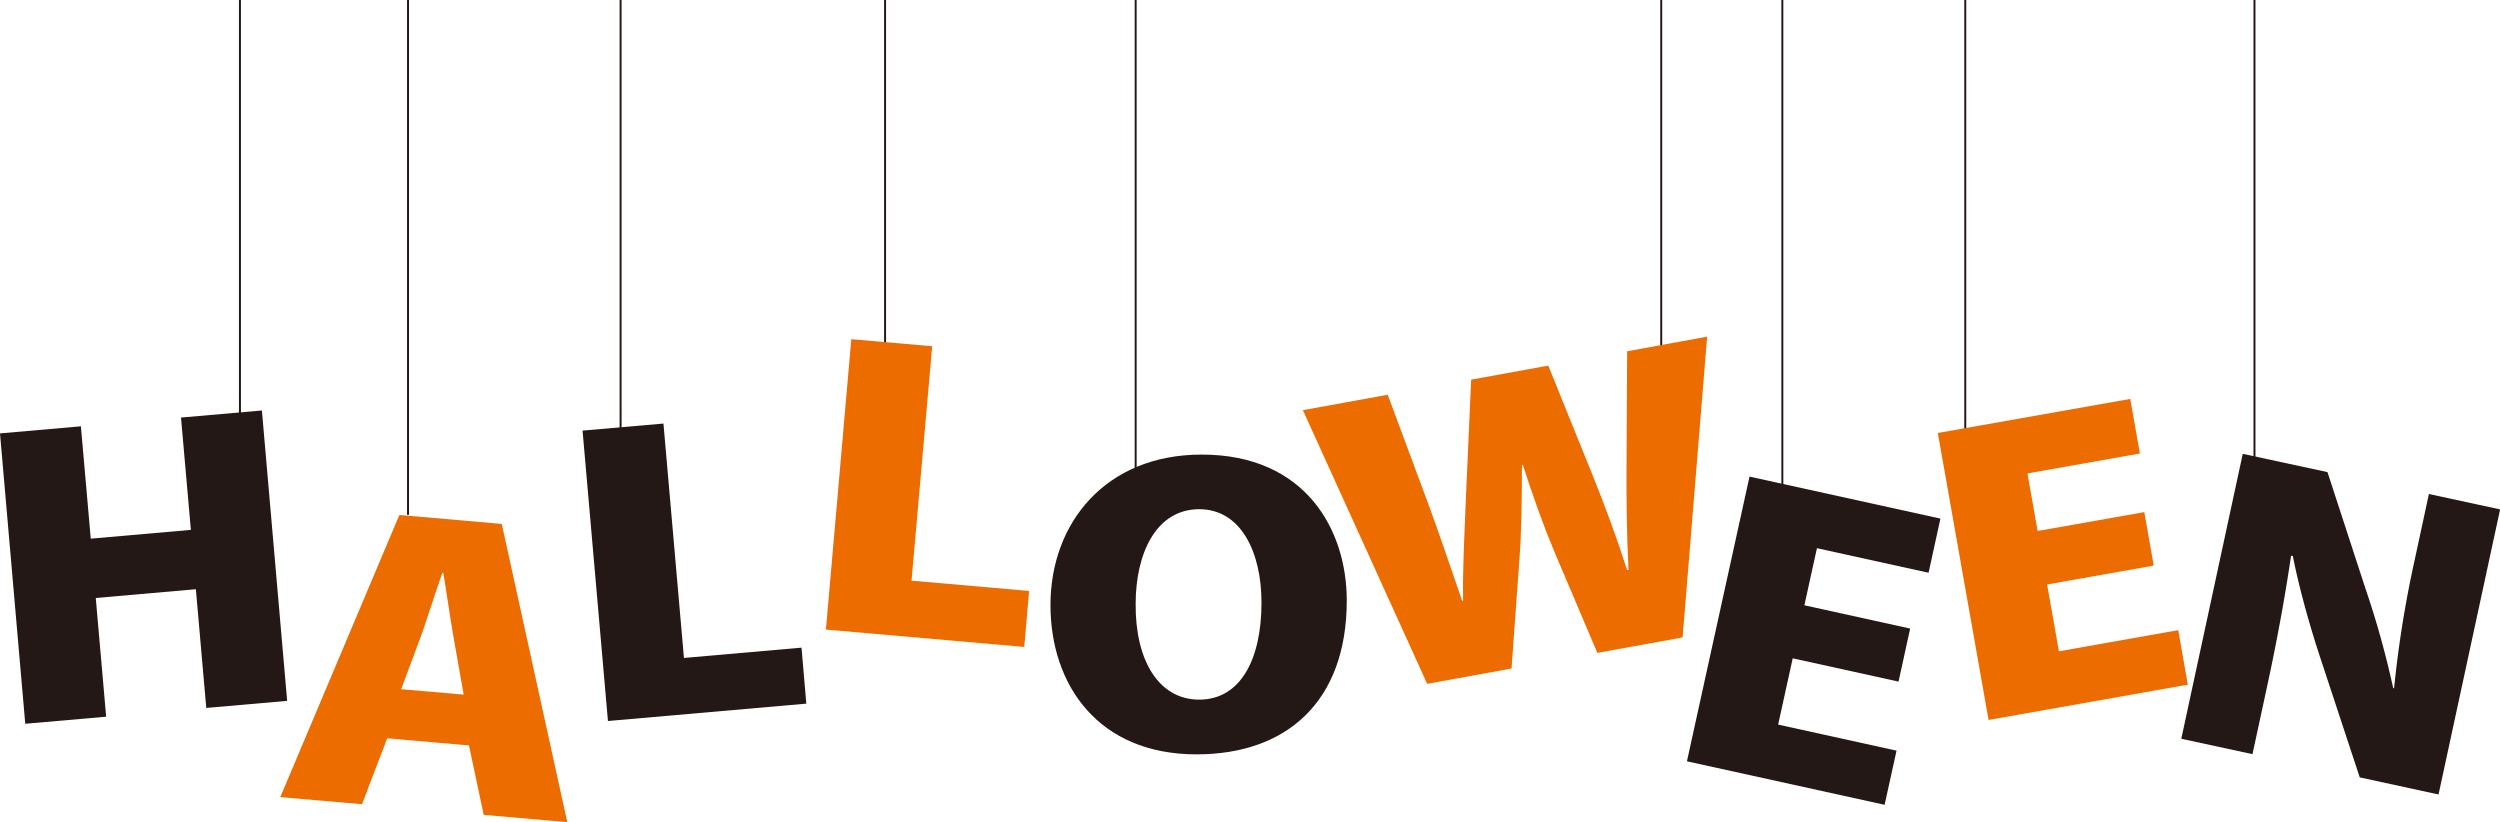 <svg xmlns="http://www.w3.org/2000/svg" viewBox="0 0 1267.09 416.69"><defs><style>.cls-1{fill:none;stroke:#231815;stroke-miterlimit:10;}.cls-2{fill:#231815;}.cls-3{fill:#ed6c00;}</style></defs><g id="レイヤー_2" data-name="レイヤー 2"><g id="デザイン"><line class="cls-1" x1="121.61" x2="121.61" y2="239.18"/><line class="cls-1" x1="206.8" x2="206.8" y2="260.94"/><line class="cls-1" x1="314.54" x2="314.54" y2="260.94"/><line class="cls-1" x1="448.59" x2="448.59" y2="173.97"/><line class="cls-1" x1="575.59" x2="575.59" y2="260.94"/><line class="cls-1" x1="841.97" x2="841.97" y2="179.24"/><line class="cls-1" x1="903.36" x2="903.36" y2="260.94"/><line class="cls-1" x1="996.07" x2="996.07" y2="218.1"/><line class="cls-1" x1="1142.65" x2="1142.65" y2="260.94"/><path class="cls-2" d="M145.54,355.22l-41,3.59-5.26-60.17-50.74,4.44,5.26,60.17-41,3.58L0,219.66l41-3.59,5,56.94,50.74-4.45-5-56.93,41-3.58Z"/><path class="cls-3" d="M287.52,416.69,245.16,413l-7.47-35.19-41.43-3.62-12.78,33.41L142.06,404l60.35-143,51.9,4.54ZM235,352.05l-5.33-30.2c-1.56-9-3.44-22.37-5-31.52l-.46,0c-3.12,8.75-7.33,22-10.15,30.19l-10.73,28.8Z"/><path class="cls-2" d="M408.67,356.63l-100.54,8.8L295.26,218.25l41-3.58,10.39,118.8,59.58-5.22Z"/><path class="cls-3" d="M519.14,327.89l-100.54-8.8,12.87-147.18,41,3.58L462,294.3l59.58,5.21Z"/><path class="cls-2" d="M682.59,304.34c0,51.41-30.61,78-76.17,78-49.76,0-74-35.16-74-75.68,0-41.66,28-76.26,76.63-76.26C661.56,230.37,682.59,268.4,682.59,304.34Zm-107,1.72c-.24,28.28,11.45,48.54,32.24,48.54s31.54-20.26,31.54-49.12c0-25.79-10.52-47.4-31.54-47.4C585.86,258.08,575.59,280.63,575.59,306.06Z"/><path class="cls-3" d="M865.24,170.63,852.81,323.06l-43.22,7.85L788,280.06c-5.46-13-10.68-27.38-16.16-44.45l-.46.08c-.08,17.88-.16,33.05-1.28,47.82l-4,55.31-42.75,7.77-63-138.71,43-7.82,20.44,55c6.06,16.38,11.87,34,17.3,49.48l.46-.08c-.29-17.22.78-34.9,1.47-53.29l2.62-58.76,39.08-7.11,22.41,55.37c6.48,16.12,12.08,31.22,17.56,48.29l.69-.13c-.88-17.9-1.09-34.76-1-52.46l.31-58.34Z"/><path class="cls-2" d="M955.19,407.9,855,385.85l31.72-144.29,96.75,21.29-6,27.44-56.58-12.45-6.37,28.94,53.62,11.8-5.9,26.88-53.63-11.8-7.38,33.59,60,13.21Z"/><path class="cls-3" d="M1108.88,347l-101,17.89L982.15,219.45l97.54-17.27,4.89,27.66-57,10.11,5.16,29.17,54.06-9.57,4.8,27.1-54.06,9.57,6,33.87L1104,319.38Z"/><path class="cls-2" d="M1235.94,402.67,1196,394l-19.51-59.15c-5.24-15.6-11.21-36.64-14.39-53l-.91-.19c-2.49,17.05-6.33,39.28-11.89,65.08l-7.66,35.49-36.08-7.8,31.15-144.41,42.94,9.27,19,58.26a459.69,459.69,0,0,1,14.3,51.19l.46.1a557,557,0,0,1,10.23-64.08l7.41-34.38,36.09,7.8Z"/></g></g></svg>